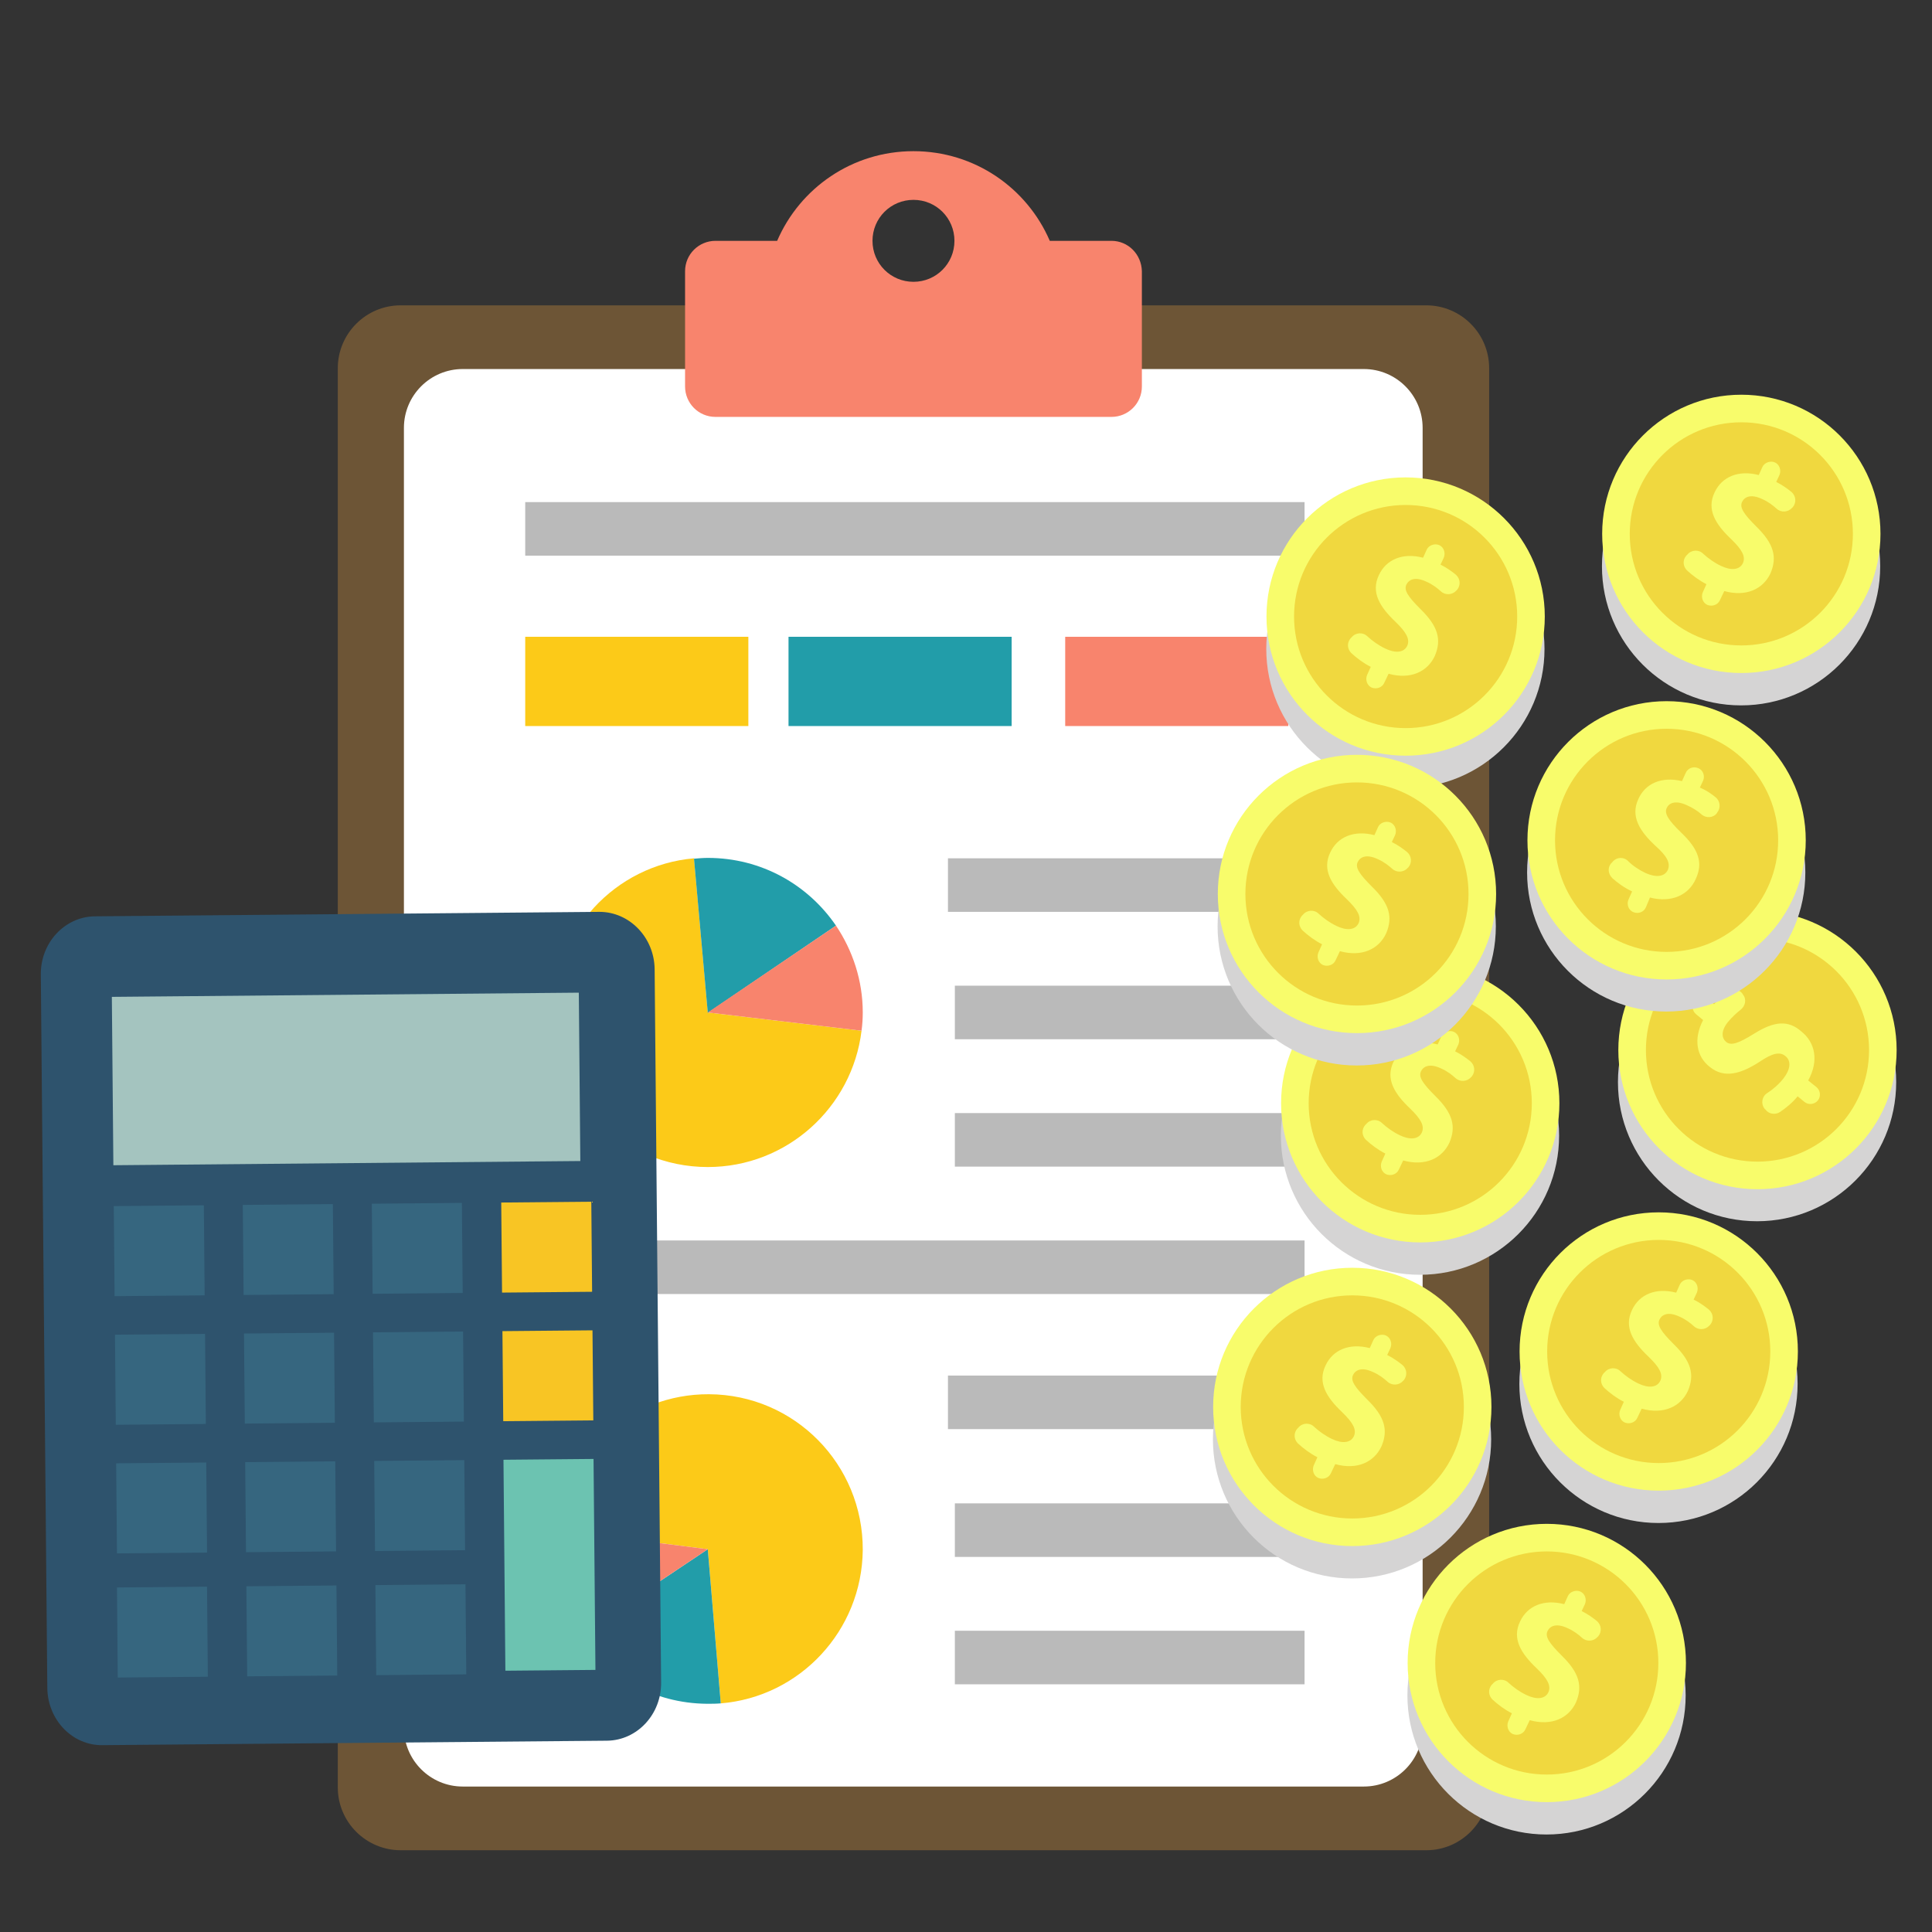 <?xml version="1.0" encoding="UTF-8" standalone="no"?>
<svg
   xmlns:a="http://ns.adobe.com/AdobeSVGViewerExtensions/3.0/"
   xmlns:dc="http://purl.org/dc/elements/1.1/"
   xmlns:cc="http://creativecommons.org/ns#"
   xmlns:rdf="http://www.w3.org/1999/02/22-rdf-syntax-ns#"
   xmlns:svg="http://www.w3.org/2000/svg"
   xmlns="http://www.w3.org/2000/svg"
   xmlns:xlink="http://www.w3.org/1999/xlink"
   xmlns:sodipodi="http://sodipodi.sourceforge.net/DTD/sodipodi-0.dtd"
   xmlns:inkscape="http://www.inkscape.org/namespaces/inkscape"
   version="1.1"
   id="Layer_1"
   x="0px"
   y="0px"
   viewBox="0 0 980 980"
   enable-background="new 0 0 1400 980"
   xml:space="preserve"
   sodipodi:docname="payroll5.svg"
   width="980"
   height="980"
   inkscape:version="1.0.1 (3bc2e813f5, 2020-09-07)"><rect x="0" y="0" width="980" height="980" fill="#333333" stroke="none"/><defs
   id="defs14404" /><sodipodi:namedview
   pagecolor="#ffffff"
   bordercolor="#666666"
   borderopacity="1"
   objecttolerance="10"
   gridtolerance="10"
   guidetolerance="10"
   inkscape:pageopacity="0"
   inkscape:pageshadow="2"
   inkscape:window-width="1366"
   inkscape:window-height="705"
   id="namedview14402"
   showgrid="false"
   inkscape:zoom="0.54897959"
   inkscape:cx="423.12544"
   inkscape:cy="1061.0447"
   inkscape:window-x="-8"
   inkscape:window-y="-8"
   inkscape:window-maximized="1"
   inkscape:current-layer="g14395"
   inkscape:document-rotation="0" />
<g
   id="g14399">
	
	
	<g
   id="g14397"
   transform="translate(-224.052,-78.327)">
		<defs
   id="defs13985">
			<rect
   id="SVGID_1_"
   width="1400"
   height="980"
   x="0"
   y="0" />
		</defs>
		<clipPath
   id="SVGID_2_">
			<use
   xlink:href="#SVGID_1_"
   overflow="visible"
   id="use13987"
   x="0"
   y="0"
   width="100%"
   height="100%" />
		</clipPath>
		<g
   id="g16127"
   transform="translate(-80.149,151.19)"><g
     clip-path="url(#SVGID_2_)"
     id="g14395"
     transform="translate(78.327,-3.643)">
			
				
			
				
			
				
			
				
			
			
			
				
			
			
			
			
			
			
				
			
			
			
			
			
			
			
			
			
			
			
			
			
			
			
			
			
			
			
			<g
   id="g14393">
				
				
				
				
				
				
			</g>
		<g
   id="g2104"
   transform="matrix(1.142,0,0,1.142,-35.104,-33.923)"><g
     id="g14184-8"
     transform="matrix(1.802,0,0,1.802,-620.645,-748.892)"><path
       fill="#6d5536"
       d="M 822.8,854.5 H 570 c -8.5,0 -15.5,-6.9 -15.5,-15.5 V 489.2 c 0,-8.5 6.9,-15.5 15.5,-15.5 h 252.8 c 8.5,0 15.5,6.9 15.5,15.5 V 839 c -0.1,8.6 -7,15.5 -15.5,15.5 z"
       id="path14140-7" /><path
       fill="#ffffff"
       d="M 807.4,838.8 H 585.3 c -8,0 -14.5,-6.5 -14.5,-14.5 V 503.9 c 0,-8 6.5,-14.5 14.5,-14.5 h 222.1 c 8,0 14.5,6.5 14.5,14.5 v 320.4 c 0,8 -6.5,14.5 -14.5,14.5 z"
       id="path14142-1" /><path
       fill="#f8846d"
       d="M 745.2,457.8 H 730 c -5.6,-13 -18.5,-22.1 -33.6,-22.1 -15.1,0 -28,9.1 -33.6,22.1 h -15.2 c -4.1,0 -7.5,3.3 -7.5,7.5 v 28.4 c 0,4.1 3.3,7.5 7.5,7.5 h 97.6 c 4.1,0 7.5,-3.3 7.5,-7.5 v -28.4 c -0.1,-4.2 -3.4,-7.5 -7.5,-7.5 z m -48.8,10.1 c -5.6,0 -10.1,-4.5 -10.1,-10.1 0,-5.6 4.5,-10.1 10.1,-10.1 5.6,0 10.1,4.5 10.1,10.1 0,5.6 -4.5,10.1 -10.1,10.1 z"
       id="path14144-9" /><rect
       x="704.9"
       y="610"
       fill="#bababa"
       width="86.2"
       height="13.2"
       id="rect14146-6" /><rect
       x="706.6"
       y="641.4"
       fill="#bababa"
       width="86.2"
       height="13.2"
       id="rect14148-2" /><rect
       x="706.6"
       y="672.8"
       fill="#bababa"
       width="86.2"
       height="13.2"
       id="rect14150-5" /><rect
       x="704.9"
       y="737.5"
       fill="#bababa"
       width="86.2"
       height="13.2"
       id="rect14152-2" /><rect
       x="706.6"
       y="769"
       fill="#bababa"
       width="86.2"
       height="13.2"
       id="rect14154-2" /><rect
       x="706.6"
       y="800.4"
       fill="#bababa"
       width="86.2"
       height="13.2"
       id="rect14156-4" /><rect
       x="600.7"
       y="704.2"
       fill="#bababa"
       width="192.1"
       height="13.2"
       id="rect14158-5" /><rect
       x="600.7"
       y="522.2"
       fill="#bababa"
       width="192.1"
       height="13.2"
       id="rect14160-5" /><rect
       x="600.7"
       y="555.4"
       fill="#fcca18"
       width="55"
       height="22"
       id="rect14162-5" /><rect
       x="665.6"
       y="555.4"
       fill="#229da9"
       width="55"
       height="22"
       id="rect14164-0" /><rect
       x="733.8"
       y="555.4"
       fill="#f8846d"
       width="55"
       height="22"
       id="rect14166-6" /><g
       id="g14174-4"><path
         fill="#fcca18"
         d="m 645.7,648 -3.4,-38 c -19.5,1.7 -34.7,18.1 -34.7,38 0,21.1 17.1,38.1 38.1,38.1 19.5,0 35.6,-14.7 37.9,-33.6 z"
         id="path14168-4" /><path
         fill="#229da9"
         d="m 677.3,626.6 c -6.9,-10.1 -18.4,-16.7 -31.6,-16.7 -1.1,0 -2.3,0.1 -3.4,0.2 l 3.4,38 z"
         id="path14170-9" /><path
         fill="#f8846d"
         d="m 677.3,626.6 -31.6,21.4 37.9,4.5 c 0.2,-1.5 0.3,-3 0.3,-4.5 0,-7.9 -2.5,-15.3 -6.6,-21.4 z"
         id="path14172-1" /></g><g
       id="g14182-1"><path
         fill="#fcca18"
         d="m 645.7,780.3 3.2,38 c 19.5,-1.6 34.8,-17.9 35,-37.8 0.1,-21.1 -16.8,-38.3 -37.9,-38.4 -19.5,-0.1 -35.7,14.5 -38.1,33.4 z"
         id="path14176-6" /><path
         fill="#229da9"
         d="m 614,801.5 c 6.8,10.1 18.3,16.8 31.5,16.9 1.1,0 2.3,0 3.4,-0.1 l -3.2,-38 z"
         id="path14178-1" /><path
         fill="#f8846d"
         d="m 614,801.5 31.7,-21.2 -37.8,-4.8 c -0.2,1.5 -0.3,3 -0.3,4.5 -0.1,8 2.3,15.4 6.4,21.5 z"
         id="path14180-1" /></g></g><g
     id="g14232-9"
     transform="matrix(1.802,0,0,1.802,-620.645,-748.892)"><path
       fill="#2e536d"
       d="m 619,623.2 -124.4,1.1 c -7.4,0.1 -13.4,6.5 -13.3,14.4 l 1.6,175.8 c 0.1,7.9 6.2,14.2 13.6,14.1 l 124.4,-1.1 c 7.4,-0.1 13.4,-6.5 13.3,-14.4 l -1.6,-175.8 c -0.1,-7.8 -6.2,-14.1 -13.6,-14.1 z"
       id="path14198-9" /><rect
       x="499.1"
       y="643.5"
       transform="matrix(1,-0.009,0.009,1,-6.083,5.146)"
       fill="#a4c4bf"
       width="115.1"
       height="41.5"
       id="rect14200-8" /><rect
       x="499.5"
       y="695.5"
       transform="matrix(1,-0.009,0.009,1,-6.475,4.724)"
       fill="#36667f"
       width="22.2"
       height="22.2"
       id="rect14202-9" /><rect
       x="531.3"
       y="695.2"
       transform="matrix(1,-0.009,0.009,1,-6.471,5.016)"
       fill="#36667f"
       width="22.2"
       height="22.2"
       id="rect14204-1" /><rect
       x="563.1"
       y="694.9"
       transform="matrix(1,-0.009,0.009,1,-6.467,5.309)"
       fill="#36667f"
       width="22.2"
       height="22.2"
       id="rect14206-4" /><rect
       x="595"
       y="694.6"
       transform="matrix(1,-0.009,0.009,1,-6.463,5.602)"
       fill="#f8c524"
       width="22.2"
       height="22.2"
       id="rect14208-6" /><rect
       x="499.8"
       y="727.2"
       transform="matrix(1,-0.009,0.009,1,-6.766,4.728)"
       fill="#36667f"
       width="22.2"
       height="22.2"
       id="rect14210-5" /><rect
       x="531.6"
       y="726.9"
       transform="matrix(1,-0.009,0.009,1,-6.762,5.021)"
       fill="#36667f"
       width="22.2"
       height="22.2"
       id="rect14212-2" /><rect
       x="563.4"
       y="726.6"
       transform="matrix(1,-0.009,0.009,1,-6.758,5.313)"
       fill="#36667f"
       width="22.2"
       height="22.2"
       id="rect14214-6" /><rect
       x="595.3"
       y="726.3"
       transform="matrix(1,-0.009,0.009,1,-6.754,5.606)"
       fill="#f8c524"
       width="22.2"
       height="22.2"
       id="rect14216-9" /><rect
       x="500.1"
       y="758.9"
       transform="matrix(1,-0.009,0.009,1,-7.057,4.732)"
       fill="#36667f"
       width="22.2"
       height="22.2"
       id="rect14218-3" /><rect
       x="531.9"
       y="758.6"
       transform="matrix(1,-0.009,0.009,1,-7.053,5.024)"
       fill="#36667f"
       width="22.2"
       height="22.2"
       id="rect14220-6" /><rect
       x="563.7"
       y="758.3"
       transform="matrix(1,-0.009,0.009,1,-7.049,5.317)"
       fill="#36667f"
       width="22.2"
       height="22.2"
       id="rect14222-6" /><rect
       x="500.3"
       y="789.5"
       transform="matrix(1,-0.009,0.009,1,-7.338,4.736)"
       fill="#36667f"
       width="22.2"
       height="22.2"
       id="rect14224-9" /><rect
       x="532.2"
       y="789.2"
       transform="matrix(1,-0.009,0.009,1,-7.335,5.028)"
       fill="#36667f"
       width="22.2"
       height="22.2"
       id="rect14226-8" /><rect
       x="564"
       y="788.9"
       transform="matrix(1,-0.009,0.009,1,-7.33,5.321)"
       fill="#36667f"
       width="22.2"
       height="22.2"
       id="rect14228-8" /><rect
       x="595.7"
       y="758"
       transform="matrix(1,-0.009,0.009,1,-7.182,5.612)"
       fill="#6cc3b1"
       width="22.2"
       height="52"
       id="rect14230-4" /></g><circle
     fill="#d5d4d4"
     a:adobe-blending-mode="multiply"
     cx="1008.971"
     cy="449.742"
     r="61.793"
     id="circle14036-2"
     style="stroke-width:1.802" /><circle
     fill="#d5d4d4"
     a:adobe-blending-mode="multiply"
     cx="1001.866"
     cy="220.613"
     r="61.793"
     id="circle14040-0"
     style="stroke-width:1.802" /><g
     id="g14248-1"
     transform="matrix(1.802,0,0,1.802,262.226,-1008.259)"><circle
       fill="#f8fc6b"
       cx="414.5"
       cy="801.2"
       r="34.3"
       id="circle14242-3" /><circle
       fill="#f0d83f"
       cx="414.5"
       cy="801.2"
       r="27.5"
       id="circle14244-5" /><path
       fill="#f8fc6b"
       d="m 413.6,797.2 c -3.7,2.3 -5.6,3 -6.8,2 -1,-0.8 -1.5,-2.5 0.4,-4.9 1.1,-1.3 2.2,-2.3 3.1,-3 1.2,-0.9 1.6,-2.6 0.6,-3.8 l -0.1,-0.2 c -0.9,-1.2 -2.5,-1.4 -3.7,-0.5 -1,0.8 -2.2,1.8 -3.3,3.1 l -1.5,-1.2 c -1,-0.8 -2.5,-0.6 -3.3,0.4 -0.8,1 -0.6,2.5 0.4,3.3 l 1.7,1.4 c -2.4,4.6 -1.7,9 1.7,11.6 3.6,2.9 7.7,1.6 12.2,-1.3 3.1,-2.1 5,-2.6 6.4,-1.4 1.5,1.2 1.2,3.3 -0.5,5.5 -1.2,1.5 -2.6,2.7 -4,3.6 -1.3,0.8 -1.6,2.6 -0.7,3.8 l 0.3,0.3 c 0.8,1.1 2.4,1.3 3.5,0.6 1.5,-1 3.1,-2.3 4.4,-3.9 l 1.7,1.4 c 1,0.8 2.5,0.6 3.3,-0.4 v 0 c 0.8,-1 0.6,-2.5 -0.4,-3.3 l -2,-1.6 c 2.7,-4.9 1.7,-9.4 -1.7,-12.1 -3.2,-2.8 -6.6,-2.6 -11.7,0.6 z"
       id="path14246-3" /></g><g
     id="g14274-2"
     transform="matrix(1.802,0,0,1.802,548.594,-619.994)"><circle
       fill="#f8fc6b"
       cx="251.6"
       cy="458.5"
       r="34.3"
       id="circle14268-1" /><circle
       fill="#f0d83f"
       cx="251.6"
       cy="458.5"
       r="27.5"
       id="circle14270-0" /><path
       fill="#f8fc6b"
       d="m 255.3,456.7 c -3.1,-3.1 -4.2,-4.7 -3.5,-6.1 0.6,-1.2 2.1,-2 4.9,-0.7 1.6,0.7 2.7,1.6 3.6,2.4 1.1,1 2.8,0.9 3.8,-0.2 l 0.2,-0.2 c 0.9,-1.1 0.8,-2.7 -0.3,-3.7 -1,-0.8 -2.2,-1.7 -3.8,-2.5 L 261,444 c 0.5,-1.2 0,-2.6 -1.1,-3.1 -1.1,-0.5 -2.6,0 -3.1,1.1 l -0.9,2 c -5,-1.3 -9.1,0.4 -10.9,4.3 -2,4.2 0.2,7.8 4.1,11.5 2.7,2.6 3.6,4.3 2.9,5.9 -0.8,1.7 -2.9,1.9 -5.4,0.7 -1.7,-0.8 -3.2,-1.9 -4.4,-3 -1.1,-1.1 -2.9,-1 -3.9,0.2 l -0.3,0.3 c -0.9,1.1 -0.8,2.6 0.2,3.6 1.3,1.2 3,2.5 4.8,3.4 l -0.9,2 c -0.5,1.2 0,2.6 1.1,3.1 v 0 c 1.2,0.5 2.6,0 3.1,-1.1 l 1.1,-2.3 c 5.4,1.5 9.6,-0.5 11.4,-4.4 1.7,-4 0.8,-7.3 -3.5,-11.5 z"
       id="path14272-8" /></g><circle
     fill="#d5d4d4"
     a:adobe-blending-mode="multiply"
     cx="968.617"
     cy="356.601"
     r="61.793"
     id="circle14371-7"
     style="stroke-width:1.802" /><g
     id="g14379-4"
     transform="matrix(1.802,0,0,1.802,277.359,-1023.392)"><circle
       fill="#f8fc6b"
       cx="383.7"
       cy="757.9"
       r="34.3"
       id="circle14373-7" /><circle
       fill="#f0d83f"
       cx="383.7"
       cy="757.9"
       r="27.5"
       id="circle14375-3" /><path
       fill="#f8fc6b"
       d="m 387.3,756 c -3.1,-3 -4.2,-4.7 -3.6,-6 0.5,-1.2 2,-2.1 4.9,-0.8 1.6,0.7 2.8,1.5 3.7,2.3 1.1,1 2.9,0.9 3.8,-0.3 l 0.1,-0.2 c 0.9,-1.1 0.7,-2.8 -0.4,-3.7 -1,-0.8 -2.2,-1.7 -3.9,-2.4 l 0.8,-1.7 c 0.5,-1.2 0,-2.6 -1.2,-3.1 -1.2,-0.5 -2.6,0 -3.1,1.2 l -0.9,2 c -5.1,-1.2 -9.1,0.6 -10.8,4.5 -1.9,4.2 0.3,7.8 4.3,11.5 2.8,2.5 3.7,4.2 3,5.9 -0.8,1.7 -2.9,1.9 -5.4,0.8 -1.7,-0.8 -3.2,-1.8 -4.4,-3 -1.1,-1.1 -2.9,-1 -3.9,0.3 l -0.3,0.3 c -0.9,1.1 -0.7,2.6 0.3,3.6 1.3,1.2 3,2.4 4.9,3.3 l -0.9,2 c -0.5,1.2 0,2.6 1.2,3.1 v 0 c 1.2,0.5 2.6,0 3.1,-1.2 l 1,-2.4 c 5.4,1.4 9.6,-0.7 11.3,-4.6 1.8,-3.9 0.8,-7.2 -3.6,-11.4 z"
       id="path14377-5" /></g><circle
     fill="#d5d4d4"
     a:adobe-blending-mode="multiply"
     cx="829.069"
     cy="608.401"
     r="61.793"
     id="circle14040-0-8"
     style="stroke-width:1.802" /><g
     id="g14274-2-3"
     transform="matrix(1.802,0,0,1.802,375.797,-232.206)"><circle
       fill="#f8fc6b"
       cx="251.6"
       cy="458.5"
       r="34.3"
       id="circle14268-1-2" /><circle
       fill="#f0d83f"
       cx="251.6"
       cy="458.5"
       r="27.5"
       id="circle14270-0-7" /><path
       fill="#f8fc6b"
       d="m 255.3,456.7 c -3.1,-3.1 -4.2,-4.7 -3.5,-6.1 0.6,-1.2 2.1,-2 4.9,-0.7 1.6,0.7 2.7,1.6 3.6,2.4 1.1,1 2.8,0.9 3.8,-0.2 l 0.2,-0.2 c 0.9,-1.1 0.8,-2.7 -0.3,-3.7 -1,-0.8 -2.2,-1.7 -3.8,-2.5 L 261,444 c 0.5,-1.2 0,-2.6 -1.1,-3.1 -1.1,-0.5 -2.6,0 -3.1,1.1 l -0.9,2 c -5,-1.3 -9.1,0.4 -10.9,4.3 -2,4.2 0.2,7.8 4.1,11.5 2.7,2.6 3.6,4.3 2.9,5.9 -0.8,1.7 -2.9,1.9 -5.4,0.7 -1.7,-0.8 -3.2,-1.9 -4.4,-3 -1.1,-1.1 -2.9,-1 -3.9,0.2 l -0.3,0.3 c -0.9,1.1 -0.8,2.6 0.2,3.6 1.3,1.2 3,2.5 4.8,3.4 l -0.9,2 c -0.5,1.2 0,2.6 1.1,3.1 v 0 c 1.2,0.5 2.6,0 3.1,-1.1 l 1.1,-2.3 c 5.4,1.5 9.6,-0.5 11.4,-4.4 1.7,-4 0.8,-7.3 -3.5,-11.5 z"
       id="path14272-8-8" /></g><circle
     fill="#d5d4d4"
     a:adobe-blending-mode="multiply"
     cx="859.248"
     cy="473.522"
     r="61.793"
     id="circle14040-0-8-8"
     style="stroke-width:1.802" /><g
     id="g14274-2-3-3"
     transform="matrix(1.802,0,0,1.802,405.976,-367.085)"><circle
       fill="#f8fc6b"
       cx="251.6"
       cy="458.5"
       r="34.3"
       id="circle14268-1-2-4" /><circle
       fill="#f0d83f"
       cx="251.6"
       cy="458.5"
       r="27.5"
       id="circle14270-0-7-4" /><path
       fill="#f8fc6b"
       d="m 255.3,456.7 c -3.1,-3.1 -4.2,-4.7 -3.5,-6.1 0.6,-1.2 2.1,-2 4.9,-0.7 1.6,0.7 2.7,1.6 3.6,2.4 1.1,1 2.8,0.9 3.8,-0.2 l 0.2,-0.2 c 0.9,-1.1 0.8,-2.7 -0.3,-3.7 -1,-0.8 -2.2,-1.7 -3.8,-2.5 L 261,444 c 0.5,-1.2 0,-2.6 -1.1,-3.1 -1.1,-0.5 -2.6,0 -3.1,1.1 l -0.9,2 c -5,-1.3 -9.1,0.4 -10.9,4.3 -2,4.2 0.2,7.8 4.1,11.5 2.7,2.6 3.6,4.3 2.9,5.9 -0.8,1.7 -2.9,1.9 -5.4,0.7 -1.7,-0.8 -3.2,-1.9 -4.4,-3 -1.1,-1.1 -2.9,-1 -3.9,0.2 l -0.3,0.3 c -0.9,1.1 -0.8,2.6 0.2,3.6 1.3,1.2 3,2.5 4.8,3.4 l -0.9,2 c -0.5,1.2 0,2.6 1.1,3.1 v 0 c 1.2,0.5 2.6,0 3.1,-1.1 l 1.1,-2.3 c 5.4,1.5 9.6,-0.5 11.4,-4.4 1.7,-4 0.8,-7.3 -3.5,-11.5 z"
       id="path14272-8-8-0" /></g><circle
     fill="#d5d4d4"
     a:adobe-blending-mode="multiply"
     cx="965.18"
     cy="583.778"
     r="61.793"
     id="circle14040-0-8-83"
     style="stroke-width:1.802" /><g
     id="g14274-2-3-6"
     transform="matrix(1.802,0,0,1.802,511.908,-256.829)"><circle
       fill="#f8fc6b"
       cx="251.6"
       cy="458.5"
       r="34.3"
       id="circle14268-1-2-3" /><circle
       fill="#f0d83f"
       cx="251.6"
       cy="458.5"
       r="27.5"
       id="circle14270-0-7-2" /><path
       fill="#f8fc6b"
       d="m 255.3,456.7 c -3.1,-3.1 -4.2,-4.7 -3.5,-6.1 0.6,-1.2 2.1,-2 4.9,-0.7 1.6,0.7 2.7,1.6 3.6,2.4 1.1,1 2.8,0.9 3.8,-0.2 l 0.2,-0.2 c 0.9,-1.1 0.8,-2.7 -0.3,-3.7 -1,-0.8 -2.2,-1.7 -3.8,-2.5 L 261,444 c 0.5,-1.2 0,-2.6 -1.1,-3.1 -1.1,-0.5 -2.6,0 -3.1,1.1 l -0.9,2 c -5,-1.3 -9.1,0.4 -10.9,4.3 -2,4.2 0.2,7.8 4.1,11.5 2.7,2.6 3.6,4.3 2.9,5.9 -0.8,1.7 -2.9,1.9 -5.4,0.7 -1.7,-0.8 -3.2,-1.9 -4.4,-3 -1.1,-1.1 -2.9,-1 -3.9,0.2 l -0.3,0.3 c -0.9,1.1 -0.8,2.6 0.2,3.6 1.3,1.2 3,2.5 4.8,3.4 l -0.9,2 c -0.5,1.2 0,2.6 1.1,3.1 v 0 c 1.2,0.5 2.6,0 3.1,-1.1 l 1.1,-2.3 c 5.4,1.5 9.6,-0.5 11.4,-4.4 1.7,-4 0.8,-7.3 -3.5,-11.5 z"
       id="path14272-8-8-7" /></g><circle
     fill="#d5d4d4"
     a:adobe-blending-mode="multiply"
     cx="915.457"
     cy="722.139"
     r="61.793"
     id="circle14040-0-8-86"
     style="stroke-width:1.802" /><g
     id="g14274-2-3-35"
     transform="matrix(1.802,0,0,1.802,462.185,-118.468)"><circle
       fill="#f8fc6b"
       cx="251.6"
       cy="458.5"
       r="34.3"
       id="circle14268-1-2-34" /><circle
       fill="#f0d83f"
       cx="251.6"
       cy="458.5"
       r="27.5"
       id="circle14270-0-7-46" /><path
       fill="#f8fc6b"
       d="m 255.3,456.7 c -3.1,-3.1 -4.2,-4.7 -3.5,-6.1 0.6,-1.2 2.1,-2 4.9,-0.7 1.6,0.7 2.7,1.6 3.6,2.4 1.1,1 2.8,0.9 3.8,-0.2 l 0.2,-0.2 c 0.9,-1.1 0.8,-2.7 -0.3,-3.7 -1,-0.8 -2.2,-1.7 -3.8,-2.5 L 261,444 c 0.5,-1.2 0,-2.6 -1.1,-3.1 -1.1,-0.5 -2.6,0 -3.1,1.1 l -0.9,2 c -5,-1.3 -9.1,0.4 -10.9,4.3 -2,4.2 0.2,7.8 4.1,11.5 2.7,2.6 3.6,4.3 2.9,5.9 -0.8,1.7 -2.9,1.9 -5.4,0.7 -1.7,-0.8 -3.2,-1.9 -4.4,-3 -1.1,-1.1 -2.9,-1 -3.9,0.2 l -0.3,0.3 c -0.9,1.1 -0.8,2.6 0.2,3.6 1.3,1.2 3,2.5 4.8,3.4 l -0.9,2 c -0.5,1.2 0,2.6 1.1,3.1 v 0 c 1.2,0.5 2.6,0 3.1,-1.1 l 1.1,-2.3 c 5.4,1.5 9.6,-0.5 11.4,-4.4 1.7,-4 0.8,-7.3 -3.5,-11.5 z"
       id="path14272-8-8-3" /></g><circle
     fill="#d5d4d4"
     a:adobe-blending-mode="multiply"
     cx="852.762"
     cy="257.334"
     r="61.793"
     id="circle14040-0-8-7"
     style="stroke-width:1.802" /><g
     id="g14274-2-3-1"
     transform="matrix(1.802,0,0,1.802,399.49,-583.273)"><circle
       fill="#f8fc6b"
       cx="251.6"
       cy="458.5"
       r="34.3"
       id="circle14268-1-2-1" /><circle
       fill="#f0d83f"
       cx="251.6"
       cy="458.5"
       r="27.5"
       id="circle14270-0-7-6" /><path
       fill="#f8fc6b"
       d="m 255.3,456.7 c -3.1,-3.1 -4.2,-4.7 -3.5,-6.1 0.6,-1.2 2.1,-2 4.9,-0.7 1.6,0.7 2.7,1.6 3.6,2.4 1.1,1 2.8,0.9 3.8,-0.2 l 0.2,-0.2 c 0.9,-1.1 0.8,-2.7 -0.3,-3.7 -1,-0.8 -2.2,-1.7 -3.8,-2.5 L 261,444 c 0.5,-1.2 0,-2.6 -1.1,-3.1 -1.1,-0.5 -2.6,0 -3.1,1.1 l -0.9,2 c -5,-1.3 -9.1,0.4 -10.9,4.3 -2,4.2 0.2,7.8 4.1,11.5 2.7,2.6 3.6,4.3 2.9,5.9 -0.8,1.7 -2.9,1.9 -5.4,0.7 -1.7,-0.8 -3.2,-1.9 -4.4,-3 -1.1,-1.1 -2.9,-1 -3.9,0.2 l -0.3,0.3 c -0.9,1.1 -0.8,2.6 0.2,3.6 1.3,1.2 3,2.5 4.8,3.4 l -0.9,2 c -0.5,1.2 0,2.6 1.1,3.1 v 0 c 1.2,0.5 2.6,0 3.1,-1.1 l 1.1,-2.3 c 5.4,1.5 9.6,-0.5 11.4,-4.4 1.7,-4 0.8,-7.3 -3.5,-11.5 z"
       id="path14272-8-8-75" /></g><circle
     fill="#d5d4d4"
     a:adobe-blending-mode="multiply"
     cx="831.143"
     cy="380.561"
     r="61.793"
     id="circle14040-0-8-1"
     style="stroke-width:1.802" /><g
     id="g14274-2-3-5"
     transform="matrix(1.802,0,0,1.802,377.871,-460.046)"><circle
       fill="#f8fc6b"
       cx="251.6"
       cy="458.5"
       r="34.3"
       id="circle14268-1-2-45" /><circle
       fill="#f0d83f"
       cx="251.6"
       cy="458.5"
       r="27.5"
       id="circle14270-0-7-1" /><path
       fill="#f8fc6b"
       d="m 255.3,456.7 c -3.1,-3.1 -4.2,-4.7 -3.5,-6.1 0.6,-1.2 2.1,-2 4.9,-0.7 1.6,0.7 2.7,1.6 3.6,2.4 1.1,1 2.8,0.9 3.8,-0.2 l 0.2,-0.2 c 0.9,-1.1 0.8,-2.7 -0.3,-3.7 -1,-0.8 -2.2,-1.7 -3.8,-2.5 L 261,444 c 0.5,-1.2 0,-2.6 -1.1,-3.1 -1.1,-0.5 -2.6,0 -3.1,1.1 l -0.9,2 c -5,-1.3 -9.1,0.4 -10.9,4.3 -2,4.2 0.2,7.8 4.1,11.5 2.7,2.6 3.6,4.3 2.9,5.9 -0.8,1.7 -2.9,1.9 -5.4,0.7 -1.7,-0.8 -3.2,-1.9 -4.4,-3 -1.1,-1.1 -2.9,-1 -3.9,0.2 l -0.3,0.3 c -0.9,1.1 -0.8,2.6 0.2,3.6 1.3,1.2 3,2.5 4.8,3.4 l -0.9,2 c -0.5,1.2 0,2.6 1.1,3.1 v 0 c 1.2,0.5 2.6,0 3.1,-1.1 l 1.1,-2.3 c 5.4,1.5 9.6,-0.5 11.4,-4.4 1.7,-4 0.8,-7.3 -3.5,-11.5 z"
       id="path14272-8-8-8" /></g></g></g></g>
	</g>
</g>
</svg>
